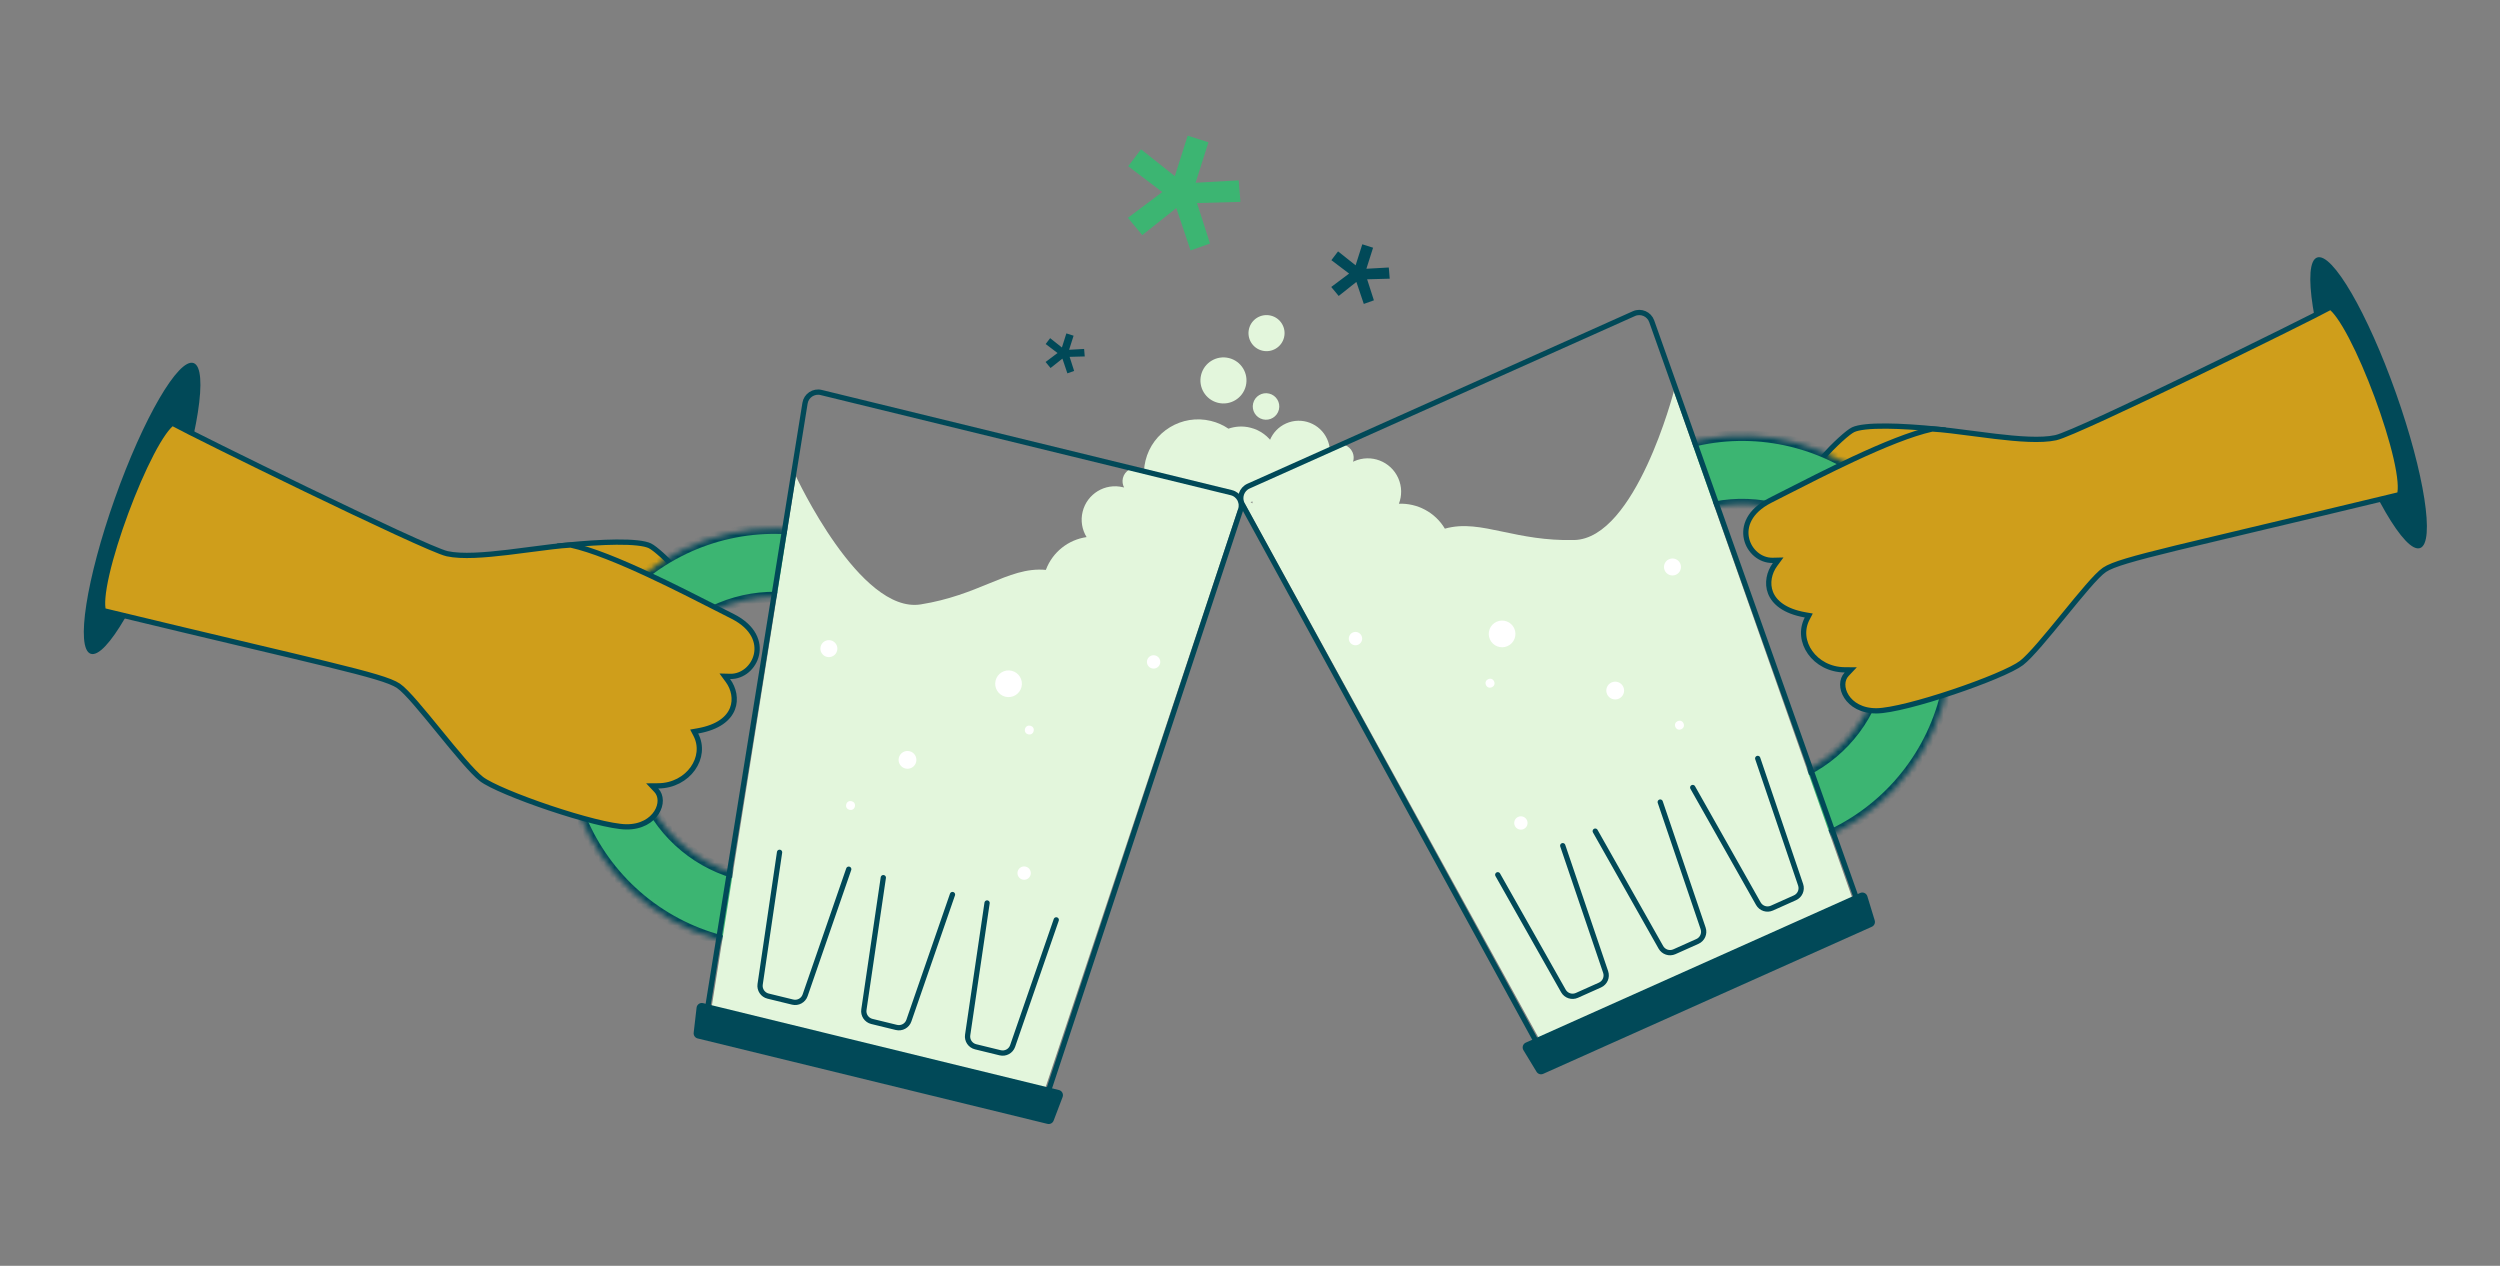 <svg width="474" height="240" viewBox="0 0 474 240" fill="none" xmlns="http://www.w3.org/2000/svg">
<rect x="0" y="0" width="474" height="240" fill="#808080" stroke="none"/>
<ellipse cx="449.087" cy="76.368" rx="5.5" ry="29.223" transform="rotate(-19.513 449.087 76.368)" fill="#014958"/>
<ellipse cx="5.5" cy="29.223" rx="5.5" ry="29.223" transform="matrix(-0.943 -0.334 -0.334 0.943 41.891 70.674)" fill="#014958"/>
<path d="M351.362 81.472C351.848 81.241 352.639 81.058 353.73 80.939C354.81 80.822 356.142 80.772 357.683 80.784C360.404 80.806 363.749 81.022 367.458 81.391C366.973 81.676 366.363 82.03 365.651 82.437C363.725 83.536 361.048 85.018 358.04 86.55C352.356 89.446 345.555 92.489 340.42 93.502C340.816 92.757 341.388 91.884 342.08 90.945C343.047 89.635 344.226 88.225 345.432 86.897C346.639 85.569 347.867 84.329 348.93 83.357C350.011 82.369 350.874 81.703 351.362 81.472Z" fill="#CF9E1B" stroke="#014958"/>
<path d="M123.198 103.472C122.712 103.241 121.921 103.058 120.829 102.939C119.749 102.822 118.417 102.772 116.876 102.784C114.156 102.806 110.81 103.022 107.102 103.391C107.587 103.676 108.196 104.03 108.909 104.437C110.835 105.536 113.512 107.018 116.519 108.55C122.204 111.446 129.005 114.488 134.14 115.502C133.744 114.756 133.172 113.884 132.479 112.946C131.513 111.635 130.334 110.226 129.127 108.897C127.921 107.569 126.692 106.329 125.629 105.357C124.549 104.369 123.685 103.703 123.198 103.472Z" fill="#CF9E1B" stroke="#014958"/>
<mask id="path-5-inside-1_1222_8299" fill="white">
<path d="M156.25 101.354C150.333 99.91 144.163 99.845 138.218 101.166C132.272 102.487 126.71 105.158 121.962 108.972C117.214 112.787 113.407 117.642 110.836 123.163C108.264 128.684 106.997 134.723 107.133 140.812C107.269 146.901 108.803 152.877 111.618 158.278C114.433 163.679 118.452 168.36 123.366 171.959C128.279 175.558 133.954 177.979 139.953 179.033C145.951 180.088 152.112 179.749 157.958 178.042L154.321 165.585C150.385 166.734 146.238 166.962 142.2 166.252C138.162 165.542 134.342 163.913 131.035 161.49C127.727 159.067 125.021 155.916 123.127 152.28C121.232 148.644 120.199 144.621 120.107 140.523C120.016 136.424 120.869 132.359 122.6 128.642C124.331 124.926 126.894 121.657 130.09 119.09C133.286 116.522 137.03 114.724 141.032 113.835C145.035 112.946 149.188 112.989 153.171 113.962L156.25 101.354Z"/>
</mask>
<path d="M156.25 101.354C150.333 99.91 144.163 99.845 138.218 101.166C132.272 102.487 126.71 105.158 121.962 108.972C117.214 112.787 113.407 117.642 110.836 123.163C108.264 128.684 106.997 134.723 107.133 140.812C107.269 146.901 108.803 152.877 111.618 158.278C114.433 163.679 118.452 168.36 123.366 171.959C128.279 175.558 133.954 177.979 139.953 179.033C145.951 180.088 152.112 179.749 157.958 178.042L154.321 165.585C150.385 166.734 146.238 166.962 142.2 166.252C138.162 165.542 134.342 163.913 131.035 161.49C127.727 159.067 125.021 155.916 123.127 152.28C121.232 148.644 120.199 144.621 120.107 140.523C120.016 136.424 120.869 132.359 122.6 128.642C124.331 124.926 126.894 121.657 130.09 119.09C133.286 116.522 137.03 114.724 141.032 113.835C145.035 112.946 149.188 112.989 153.171 113.962L156.25 101.354Z" fill="#3CB572" stroke="#014958" stroke-width="2" mask="url(#path-5-inside-1_1222_8299)"/>
<path fill-rule="evenodd" clip-rule="evenodd" d="M239.323 66.484C241.158 66.932 243.008 65.808 243.456 63.973C243.904 62.138 242.78 60.288 240.946 59.84C239.111 59.391 237.26 60.516 236.812 62.35C236.364 64.185 237.488 66.035 239.323 66.484ZM236.209 73.165C235.637 75.508 233.274 76.943 230.932 76.371C228.59 75.799 227.154 73.436 227.726 71.094C228.298 68.751 230.661 67.316 233.003 67.888C235.346 68.46 236.781 70.823 236.209 73.165ZM235.742 95.408C238.847 95.226 241.604 93.05 242.38 89.871C243.333 85.968 240.942 82.032 237.04 81.079C235.621 80.733 234.197 80.829 232.914 81.278C231.93 80.611 230.813 80.105 229.591 79.807C224.083 78.462 218.528 81.836 217.183 87.343C217.029 87.974 216.937 88.605 216.903 89.231C216.633 89.023 216.316 88.867 215.963 88.781C214.605 88.449 213.235 89.281 212.904 90.64C212.75 91.272 212.847 91.906 213.132 92.437C213.06 92.417 212.987 92.398 212.914 92.38C209.518 91.55 206.094 93.631 205.265 97.026C204.848 98.732 205.166 100.445 206.016 101.833C202.566 102.327 199.552 104.669 198.296 108.055C194.639 107.707 191.416 109.03 187.526 110.628C184.02 112.068 179.971 113.73 174.573 114.594C163.025 116.441 150.894 90.262 150.894 90.262L134.873 191.292C134.71 192.32 135.363 193.301 136.374 193.548L195.679 208.031C196.69 208.278 197.722 207.708 198.051 206.721L234.689 96.754C235.074 96.338 235.427 95.888 235.742 95.408ZM242.481 77.663C242.152 79.012 240.792 79.838 239.443 79.509C238.094 79.179 237.268 77.819 237.597 76.47C237.927 75.121 239.287 74.295 240.636 74.625C241.985 74.954 242.811 76.314 242.481 77.663Z" fill="#E3F6DC"/>
<path d="M147.805 161.598L144.123 186.626C143.973 187.647 144.625 188.615 145.627 188.86L150.286 189.997C151.288 190.242 152.313 189.684 152.65 188.708L160.919 164.8" stroke="#014958" stroke-linecap="round"/>
<path d="M167.477 166.402L163.795 191.43C163.645 192.451 164.297 193.419 165.299 193.664L169.957 194.801C170.96 195.046 171.985 194.488 172.322 193.512L180.591 169.605" stroke="#014958" stroke-linecap="round"/>
<path d="M187.149 171.206L183.468 196.234C183.318 197.255 183.969 198.223 184.972 198.468L189.63 199.606C190.633 199.851 191.658 199.292 191.995 198.317L200.264 174.409" stroke="#014958" stroke-linecap="round"/>
<ellipse cx="157.156" cy="122.981" rx="1.611" ry="1.611" transform="rotate(13.724 157.156 122.981)" fill="white"/>
<circle cx="191.22" cy="129.641" r="2.531" transform="rotate(13.724 191.22 129.641)" fill="white"/>
<circle cx="195.157" cy="138.419" r="0.844" transform="rotate(13.724 195.157 138.419)" fill="white"/>
<circle cx="161.262" cy="152.724" r="0.844" transform="rotate(13.724 161.262 152.724)" fill="white"/>
<circle cx="172.062" cy="144.071" r="1.688" transform="rotate(13.724 172.062 144.071)" fill="white"/>
<circle cx="194.177" cy="165.54" r="1.266" transform="rotate(13.724 194.177 165.54)" fill="white"/>
<circle cx="218.722" cy="125.5" r="1.266" transform="rotate(13.724 218.722 125.5)" fill="white"/>
<path d="M155.692 74.417C154.274 74.071 152.863 75.007 152.631 76.448L134.159 191.154C133.951 192.441 134.767 193.671 136.034 193.98L195.785 208.572C197.051 208.881 198.342 208.166 198.751 206.929L235.23 96.62C235.689 95.234 234.868 93.752 233.45 93.406L155.692 74.417Z" stroke="#014958"/>
<path d="M132.072 191.049C132.141 190.452 132.718 190.05 133.303 190.193L200.774 206.67C201.358 206.813 201.685 207.435 201.471 207.997L199.767 212.471C199.588 212.942 199.085 213.206 198.596 213.086L132.278 196.891C131.788 196.771 131.464 196.305 131.522 195.804L132.072 191.049Z" fill="#014958"/>
<mask id="path-19-inside-2_1222_8299" fill="white">
<path d="M314.095 86.063C319.654 83.575 325.711 82.4 331.797 82.627C337.883 82.854 343.835 84.479 349.193 87.374C354.551 90.27 359.172 94.36 362.696 99.327C366.221 104.294 368.556 110.005 369.52 116.018C370.484 122.032 370.053 128.187 368.258 134.007C366.463 139.827 363.353 145.156 359.169 149.582C354.986 154.008 349.84 157.412 344.13 159.531C338.42 161.65 332.299 162.427 326.241 161.802L327.572 148.893C331.65 149.314 335.771 148.791 339.614 147.364C343.458 145.938 346.922 143.646 349.739 140.667C352.555 137.688 354.648 134.1 355.856 130.182C357.065 126.265 357.355 122.121 356.706 118.073C356.057 114.025 354.485 110.181 352.113 106.837C349.74 103.494 346.63 100.741 343.023 98.791C339.416 96.842 335.409 95.749 331.312 95.595C327.215 95.442 323.138 96.234 319.396 97.909L314.095 86.063Z"/>
</mask>
<path d="M314.095 86.063C319.654 83.575 325.711 82.4 331.797 82.627C337.883 82.854 343.835 84.479 349.193 87.374C354.551 90.27 359.172 94.36 362.696 99.327C366.221 104.294 368.556 110.005 369.52 116.018C370.484 122.032 370.053 128.187 368.258 134.007C366.463 139.827 363.353 145.156 359.169 149.582C354.986 154.008 349.84 157.412 344.13 159.531C338.42 161.65 332.299 162.427 326.241 161.802L327.572 148.893C331.65 149.314 335.771 148.791 339.614 147.364C343.458 145.938 346.922 143.646 349.739 140.667C352.555 137.688 354.648 134.1 355.856 130.182C357.065 126.265 357.355 122.121 356.706 118.073C356.057 114.025 354.485 110.181 352.113 106.837C349.74 103.494 346.63 100.741 343.023 98.791C339.416 96.842 335.409 95.749 331.312 95.595C327.215 95.442 323.138 96.234 319.396 97.909L314.095 86.063Z" fill="#3CB572" stroke="#014958" stroke-width="2" mask="url(#path-19-inside-2_1222_8299)"/>
<path fill-rule="evenodd" clip-rule="evenodd" d="M240.705 87.732C239.63 84.839 240.973 81.568 243.831 80.289C246.808 78.957 250.302 80.29 251.634 83.268C251.918 83.902 252.081 84.56 252.133 85.215C252.379 84.9 252.703 84.638 253.094 84.463C254.37 83.892 255.867 84.464 256.438 85.74C256.704 86.333 256.722 86.975 256.537 87.549C256.605 87.516 256.674 87.484 256.743 87.453C259.933 86.025 263.677 87.454 265.104 90.644C265.822 92.247 265.818 93.99 265.232 95.508C268.714 95.372 272.102 97.132 273.947 100.235C277.481 99.234 280.889 99.954 285.004 100.825C288.712 101.609 292.994 102.514 298.459 102.39C310.152 102.125 317.364 74.188 317.364 74.188L351.337 170.674C351.683 171.656 351.218 172.739 350.268 173.164L294.546 198.102C293.596 198.527 292.479 198.152 291.977 197.24L235.128 93.891C235.128 93.891 236.008 94.493 237.473 95.438C237.334 92.531 238.518 89.682 240.705 87.732Z" fill="#E3F6DC"/>
<path d="M333.264 143.798L341.397 167.752C341.729 168.729 341.263 169.799 340.32 170.221L335.944 172.179C335.002 172.601 333.893 172.236 333.385 171.338L320.941 149.313" stroke="#014958" stroke-linecap="round"/>
<path d="M314.78 152.07L322.914 176.024C323.246 177.001 322.779 178.071 321.837 178.493L317.46 180.451C316.518 180.873 315.41 180.508 314.902 179.61L302.458 157.585" stroke="#014958" stroke-linecap="round"/>
<path d="M296.297 160.342L304.43 184.296C304.762 185.274 304.296 186.343 303.354 186.765L298.977 188.724C298.035 189.145 296.926 188.781 296.419 187.882L283.975 165.857" stroke="#014958" stroke-linecap="round"/>
<ellipse cx="1.611" cy="1.611" rx="1.611" ry="1.611" transform="matrix(-0.913 0.408 0.408 0.913 317.915 105.371)" fill="white"/>
<circle cx="2.531" cy="2.531" r="2.531" transform="matrix(-0.913 0.408 0.408 0.913 286.075 116.848)" fill="white"/>
<circle cx="0.844" cy="0.844" r="0.844" transform="matrix(-0.913 0.408 0.408 0.913 282.936 128.421)" fill="white"/>
<circle cx="0.844" cy="0.844" r="0.844" transform="matrix(-0.913 0.408 0.408 0.913 318.852 136.381)" fill="white"/>
<circle cx="1.688" cy="1.688" r="1.688" transform="matrix(-0.913 0.408 0.408 0.913 307.095 128.701)" fill="white"/>
<circle cx="1.266" cy="1.266" r="1.266" transform="matrix(-0.913 0.408 0.408 0.913 288.999 154.364)" fill="white"/>
<circle cx="1.266" cy="1.266" r="1.266" transform="matrix(-0.913 0.408 0.408 0.913 257.639 119.406)" fill="white"/>
<path d="M309.787 59.467C311.119 58.871 312.676 59.538 313.164 60.913L352.015 170.409C352.451 171.637 351.87 172.995 350.68 173.527L294.539 198.653C293.349 199.185 291.95 198.714 291.325 197.571L235.555 95.647C234.855 94.367 235.395 92.761 236.727 92.165L309.787 59.467Z" stroke="#014958"/>
<path d="M354.049 169.93C353.873 169.354 353.233 169.063 352.684 169.309L289.289 197.681C288.74 197.927 288.531 198.598 288.843 199.112L291.325 203.205C291.586 203.637 292.128 203.806 292.589 203.6L354.899 175.713C355.36 175.507 355.594 174.99 355.447 174.508L354.049 169.93Z" fill="#014958"/>
<path d="M226.682 34.65L229.12 26.974L225.185 25.724L222.747 33.401L216.339 28.312L213.902 31.515L220.371 36.41L213.849 41.297L216.571 44.576L223.026 39.454L225.731 47.485L229.415 46.169L226.951 38.499L235.189 38.274L234.852 34.191L226.682 34.65Z" fill="#3CB572"/>
<path d="M202.705 66.32L203.553 63.648L202.184 63.213L201.336 65.885L199.105 64.114L198.257 65.228L200.509 66.932L198.239 68.633L199.186 69.774L201.433 67.992L202.374 70.787L203.656 70.329L202.799 67.659L205.666 67.581L205.549 66.16L202.705 66.32Z" fill="#014958"/>
<path d="M259.069 50.956L260.336 46.967L258.291 46.318L257.025 50.306L253.694 47.662L252.428 49.327L255.79 51.87L252.4 54.41L253.815 56.114L257.17 53.452L258.575 57.625L260.49 56.942L259.209 52.956L263.49 52.839L263.315 50.717L259.069 50.956Z" fill="#014958"/>
<path d="M331.135 102.122C330.626 99.824 331.606 96.921 335.624 94.881C336.408 94.483 337.226 94.066 338.07 93.636C342.14 91.561 346.835 89.167 351.443 87.017C356.987 84.432 362.362 82.22 366.349 81.335C368.428 81.45 371.112 81.803 373.984 82.181C375.379 82.365 376.819 82.554 378.256 82.725C382.629 83.245 386.998 83.595 389.766 82.987C390.33 82.864 391.532 82.395 393.152 81.703C394.794 81.001 396.917 80.048 399.355 78.926C404.231 76.681 410.378 73.755 416.483 70.807C428.104 65.194 439.616 59.476 441.881 58.229C442.321 58.538 442.866 59.128 443.492 60.007C444.216 61.021 445.005 62.356 445.823 63.92C447.457 67.047 449.183 71.051 450.7 75.141C452.217 79.231 453.519 83.392 454.309 86.835C454.704 88.557 454.969 90.087 455.07 91.333C455.16 92.432 455.117 93.25 454.964 93.778C443.527 96.54 434.359 98.714 427.024 100.454C421.151 101.846 416.452 102.96 412.705 103.875C408.471 104.909 405.434 105.692 403.273 106.34C401.128 106.983 399.791 107.508 399.002 108.042C398.219 108.572 397.056 109.803 395.735 111.325C394.416 112.844 392.892 114.711 391.352 116.598L391.289 116.675C389.725 118.592 388.146 120.524 386.739 122.147C385.322 123.78 384.109 125.063 383.272 125.705C382.446 126.339 380.678 127.225 378.344 128.208C376.029 129.184 373.209 130.234 370.321 131.204C367.434 132.173 364.485 133.06 361.913 133.707C359.328 134.358 357.166 134.757 355.83 134.773L355.83 134.773C352.965 134.81 351.037 133.552 350.086 132.061C349.118 130.545 349.17 128.848 350.116 127.843L350.902 127.009L349.756 127C346.897 126.978 344.551 125.61 343.204 123.719C341.859 121.829 341.519 119.435 342.629 117.305L342.944 116.699L342.272 116.581C338.313 115.888 336.398 114.182 335.692 112.392C334.977 110.579 335.44 108.532 336.537 107.041L337.141 106.22L336.122 106.245C333.744 106.303 331.657 104.482 331.135 102.122Z" fill="#CF9E1B" stroke="#014958"/>
<path d="M143.425 124.122C143.933 121.824 142.953 118.921 138.936 116.881C138.151 116.483 137.334 116.066 136.489 115.636C132.42 113.561 127.725 111.167 123.116 109.017C117.573 106.432 112.197 104.22 108.21 103.335C106.131 103.449 103.448 103.803 100.576 104.181C99.18 104.365 97.74 104.554 96.303 104.725C91.93 105.245 87.562 105.595 84.793 104.987C84.23 104.864 83.028 104.395 81.407 103.703C79.765 103.002 77.643 102.048 75.205 100.926C70.329 98.681 64.181 95.755 58.077 92.807C46.456 87.194 34.943 81.476 32.678 80.229C32.239 80.538 31.694 81.128 31.067 82.007C30.344 83.021 29.555 84.356 28.737 85.92C27.103 89.047 25.377 93.051 23.86 97.141C22.343 101.231 21.041 105.392 20.25 108.835C19.855 110.557 19.591 112.087 19.489 113.333C19.4 114.432 19.443 115.25 19.596 115.777C31.032 118.541 40.2 120.714 47.535 122.454C53.409 123.846 58.107 124.96 61.855 125.875C66.088 126.909 69.126 127.692 71.287 128.34C73.431 128.983 74.769 129.508 75.558 130.042C76.341 130.572 77.504 131.803 78.825 133.325C80.144 134.844 81.668 136.711 83.207 138.598L83.271 138.675C84.835 140.592 86.413 142.524 87.821 144.147C89.238 145.78 90.451 147.063 91.288 147.705C92.114 148.339 93.882 149.225 96.216 150.208C98.531 151.184 101.351 152.234 104.238 153.204C107.126 154.173 110.075 155.06 112.646 155.707C115.231 156.358 117.394 156.757 118.729 156.773L118.729 156.773C121.595 156.81 123.522 155.552 124.474 154.061C125.442 152.545 125.39 150.848 124.444 149.843L123.658 149.009L124.804 149C127.662 148.978 130.009 147.61 131.355 145.719C132.701 143.829 133.04 141.435 131.931 139.305L131.615 138.699L132.288 138.581C136.247 137.888 138.162 136.182 138.868 134.392C139.583 132.579 139.119 130.532 138.023 129.041L137.419 128.22L138.438 128.245C140.815 128.303 142.902 126.482 143.425 124.122Z" fill="#CF9E1B" stroke="#014958"/>
</svg>
